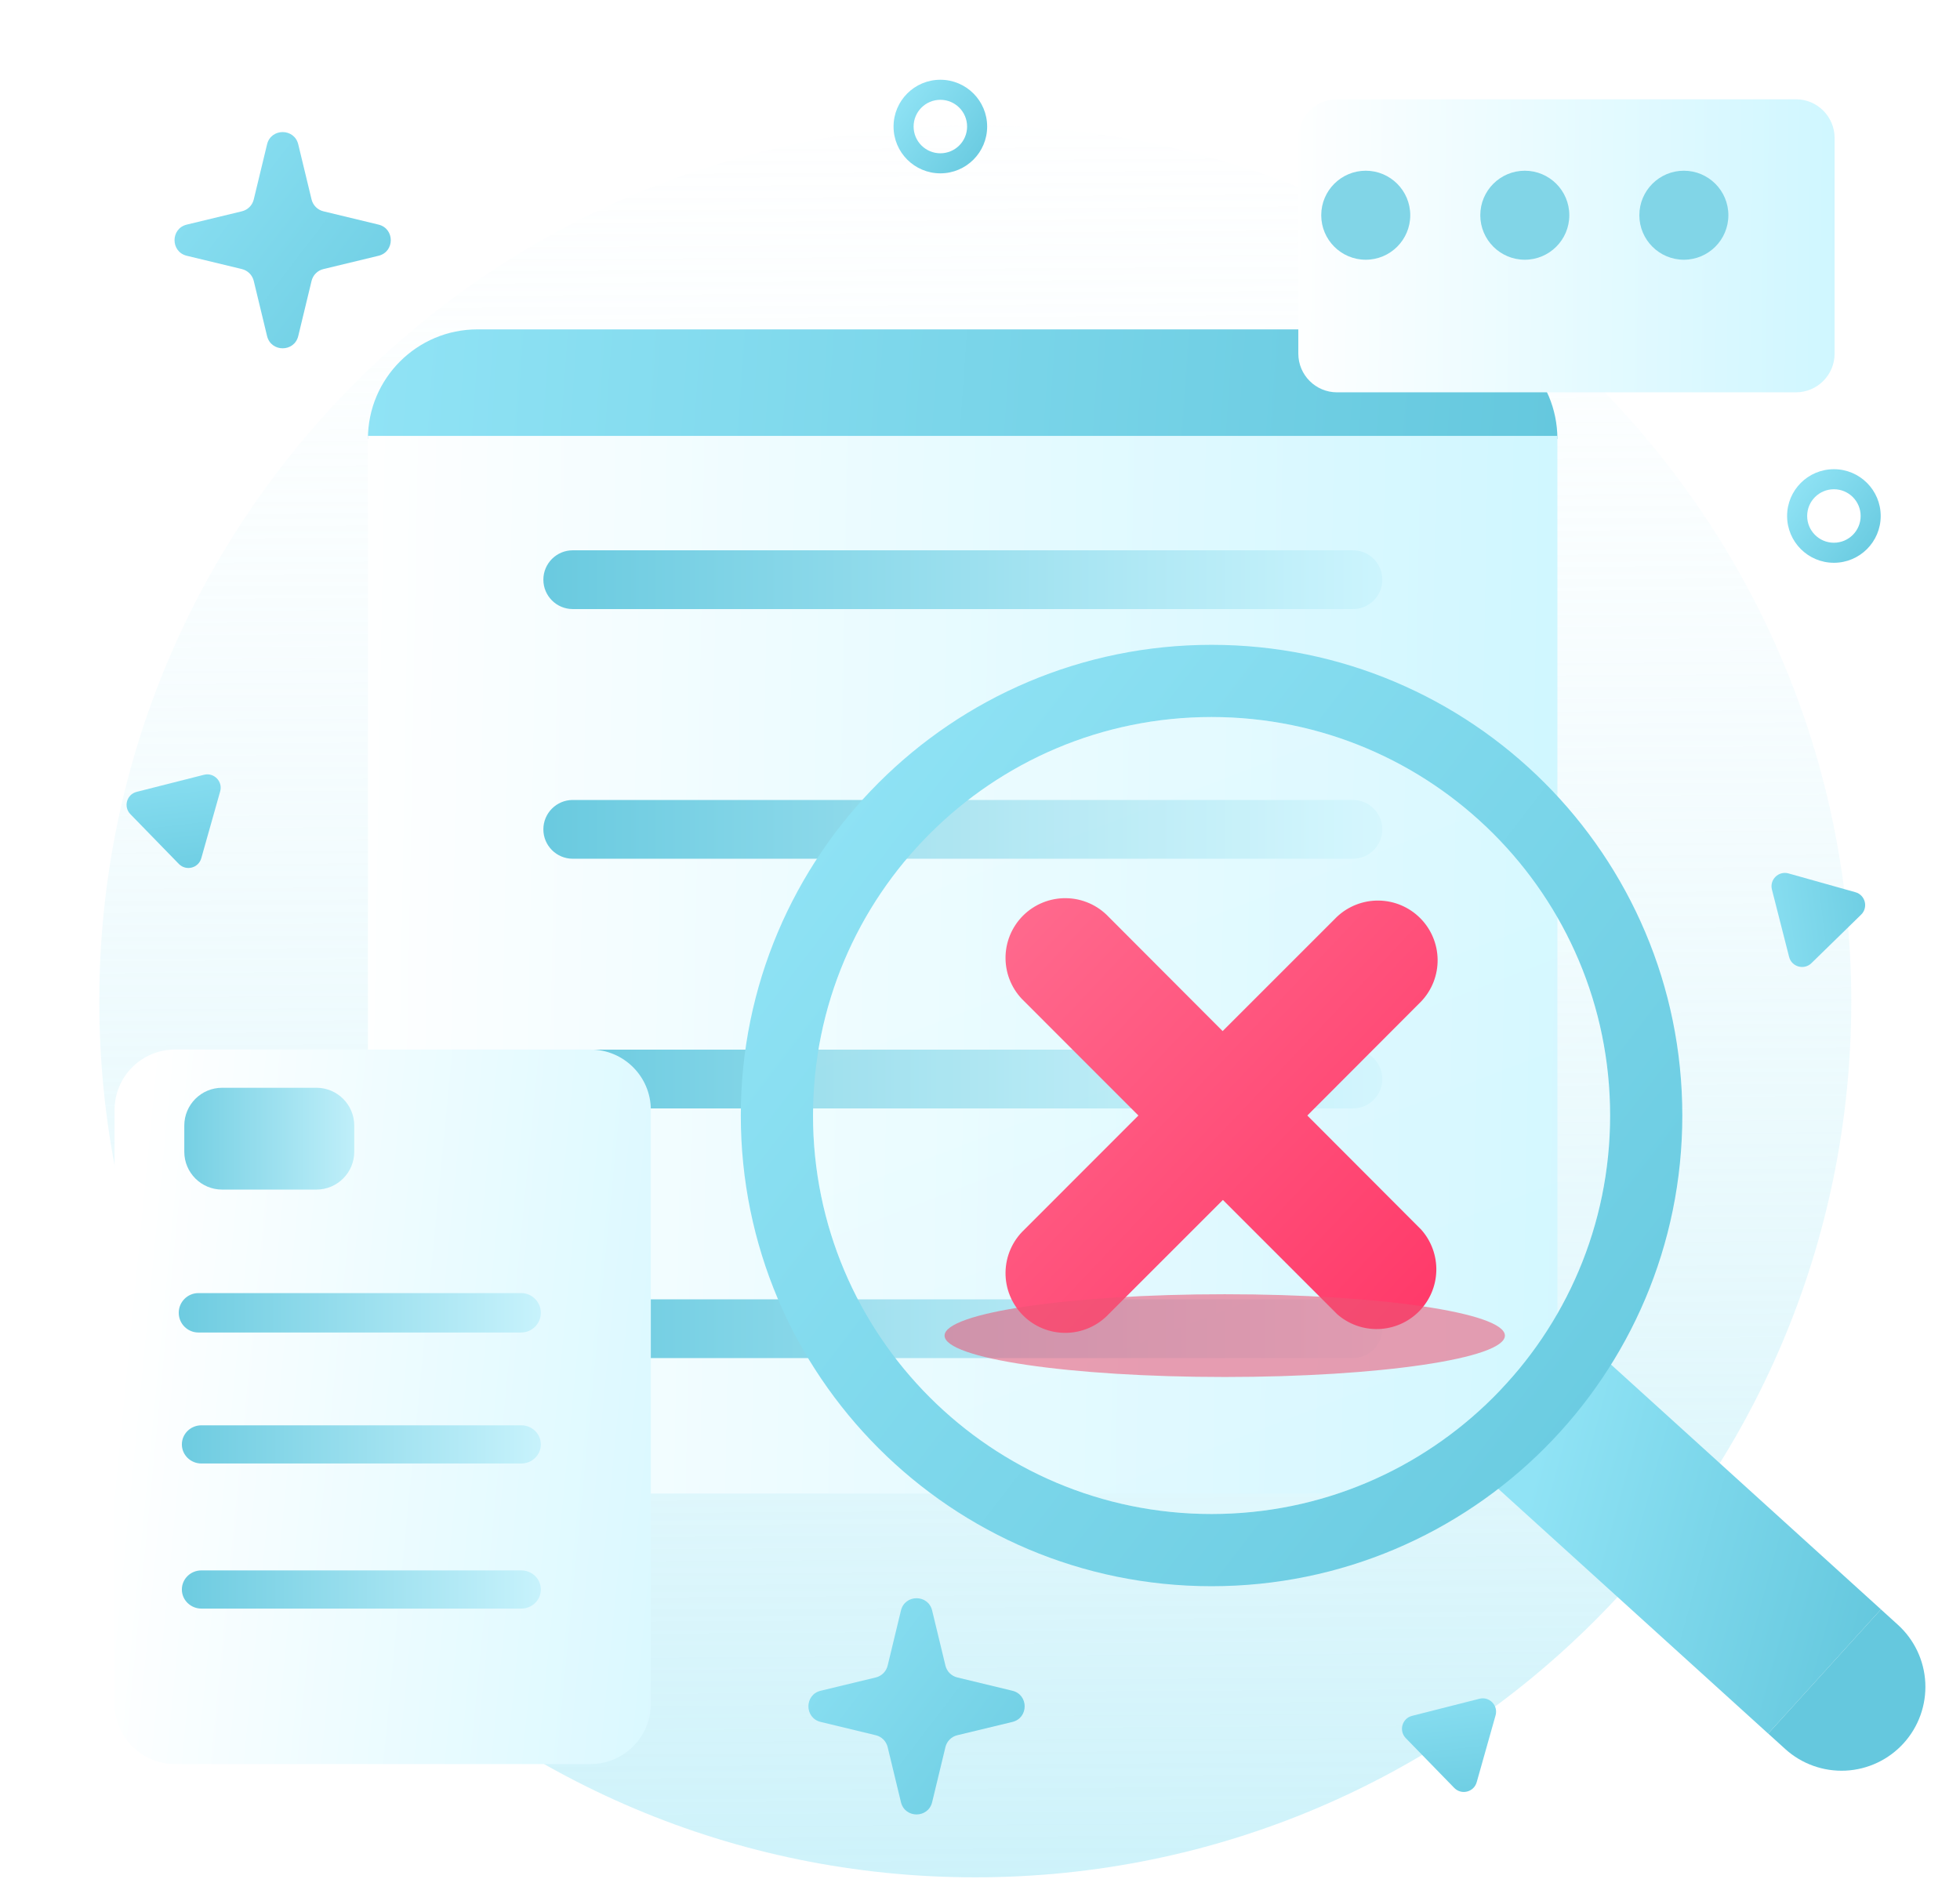 <svg width="256.639" height="246.016" viewBox="0 0 256.639 246.016" fill="none" xmlns="http://www.w3.org/2000/svg" xmlns:xlink="http://www.w3.org/1999/xlink">
	<desc>
			Created with Pixso.
	</desc>
	<defs>
		<filter id="filter_2_97_dd" x="0" y="122.444" width="100.219" height="123.573" filterUnits="userSpaceOnUse" color-interpolation-filters="sRGB">
			<feFlood flood-opacity="0" result="BackgroundImageFix"/>
			<feColorMatrix in="SourceAlpha" type="matrix" values="0 0 0 0 0 0 0 0 0 0 0 0 0 0 0 0 0 0 127 0" result="hardAlpha"/>
			<feOffset dx="3" dy="7"/>
			<feGaussianBlur stdDeviation="5"/>
			<feComposite in2="hardAlpha" operator="out" k2="-1" k3="1"/>
			<feColorMatrix type="matrix" values="0 0 0 0 0.106 0 0 0 0 0.467 0 0 0 0 0.545 0 0 0 0.15 0"/>
			<feBlend mode="normal" in2="BackgroundImageFix" result="effect_dropShadow_1"/>
			<feBlend mode="normal" in="SourceGraphic" in2="effect_dropShadow_1" result="shape"/>
		</filter>
		<filter id="filter_2_98_dd" x="157" y="0" width="96.219" height="64.378" filterUnits="userSpaceOnUse" color-interpolation-filters="sRGB">
			<feFlood flood-opacity="0" result="BackgroundImageFix"/>
			<feColorMatrix in="SourceAlpha" type="matrix" values="0 0 0 0 0 0 0 0 0 0 0 0 0 0 0 0 0 0 127 0" result="hardAlpha"/>
			<feOffset dx="6" dy="4"/>
			<feGaussianBlur stdDeviation="4.333"/>
			<feComposite in2="hardAlpha" operator="out" k2="-1" k3="1"/>
			<feColorMatrix type="matrix" values="0 0 0 0 0.106 0 0 0 0 0.467 0 0 0 0 0.545 0 0 0 0.09 0"/>
			<feBlend mode="normal" in2="BackgroundImageFix" result="effect_dropShadow_1"/>
			<feBlend mode="normal" in="SourceGraphic" in2="effect_dropShadow_1" result="shape"/>
		</filter>
		<filter id="filter_2_112_dd" x="106.455" y="93.898" width="104.37" height="104.37" filterUnits="userSpaceOnUse" color-interpolation-filters="sRGB">
			<feFlood flood-opacity="0" result="BackgroundImageFix"/>
			<feGaussianBlur in="BackgroundImage" stdDeviation="5.558"/>
			<feComposite in2="SourceAlpha" operator="in" result="effect_backgroundBlur_1"/>
			<feBlend mode="normal" in="SourceGraphic" in2="effect_backgroundBlur_1" result="shape"/>
		</filter>
		<filter id="filter_2_114_dd" x="102.836" y="148.643" width="115.058" height="52.527" filterUnits="userSpaceOnUse" color-interpolation-filters="sRGB">
			<feFlood flood-opacity="0" result="BackgroundImageFix"/>
			<feBlend mode="normal" in="SourceGraphic" in2="BackgroundImageFix" result="shape"/>
			<feGaussianBlur stdDeviation="6.948" result="effect_layerBlur_1"/>
		</filter>
		<linearGradient id="paint_linear_2_90_0" x1="126.819" y1="-20.906" x2="129.163" y2="381.907" gradientUnits="userSpaceOnUse">
			<stop stop-color="#FFFFFF" stop-opacity="0"/>
			<stop offset="1" stop-color="#8EE2F4"/>
		</linearGradient>
		<linearGradient id="paint_linear_2_91_0" x1="48" y1="46.444" x2="204" y2="57.444" gradientUnits="userSpaceOnUse">
			<stop stop-color="#90E3F5"/>
			<stop offset="1" stop-color="#65C8DE"/>
		</linearGradient>
		<linearGradient id="paint_linear_2_92_0" x1="43.5" y1="160.944" x2="268.5" y2="164.944" gradientUnits="userSpaceOnUse">
			<stop stop-color="#FFFFFF"/>
			<stop offset="1" stop-color="#BCF3FF"/>
		</linearGradient>
		<linearGradient id="paint_linear_2_93_0" x1="66.5" y1="79.444" x2="187.5" y2="79.444" gradientUnits="userSpaceOnUse">
			<stop stop-color="#65C8DE"/>
			<stop offset="1" stop-color="#D2F7FF"/>
		</linearGradient>
		<linearGradient id="paint_linear_2_94_0" x1="66.5" y1="112.139" x2="187.5" y2="112.139" gradientUnits="userSpaceOnUse">
			<stop stop-color="#65C8DE"/>
			<stop offset="1" stop-color="#D2F7FF"/>
		</linearGradient>
		<linearGradient id="paint_linear_2_95_0" x1="66.5" y1="144.835" x2="187.5" y2="144.835" gradientUnits="userSpaceOnUse">
			<stop stop-color="#65C8DE"/>
			<stop offset="1" stop-color="#D2F7FF"/>
		</linearGradient>
		<linearGradient id="paint_linear_2_96_0" x1="66.5" y1="177.53" x2="187.5" y2="177.53" gradientUnits="userSpaceOnUse">
			<stop stop-color="#65C8DE"/>
			<stop offset="1" stop-color="#D2F7FF"/>
		</linearGradient>
		<linearGradient id="paint_linear_2_97_0" x1="9.892" y1="200.612" x2="144.315" y2="213.653" gradientUnits="userSpaceOnUse">
			<stop stop-color="#FFFFFF"/>
			<stop offset="1" stop-color="#BCF3FF"/>
		</linearGradient>
		<linearGradient id="paint_linear_2_98_0" x1="161.892" y1="37.779" x2="263.334" y2="38.887" gradientUnits="userSpaceOnUse">
			<stop stop-color="#FFFFFF"/>
			<stop offset="1" stop-color="#BCF3FF"/>
		</linearGradient>
		<linearGradient id="paint_linear_2_99_0" x1="76.315" y1="174.653" x2="19.315" y2="174.653" gradientUnits="userSpaceOnUse">
			<stop stop-color="#D2F7FF"/>
			<stop offset="1" stop-color="#65C8DE"/>
		</linearGradient>
		<linearGradient id="paint_linear_2_100_0" x1="76.27" y1="210.802" x2="19.759" y2="210.802" gradientUnits="userSpaceOnUse">
			<stop stop-color="#D2F7FF"/>
			<stop offset="1" stop-color="#65C8DE"/>
		</linearGradient>
		<linearGradient id="paint_linear_2_101_0" x1="76.27" y1="191.802" x2="19.759" y2="191.802" gradientUnits="userSpaceOnUse">
			<stop stop-color="#D2F7FF"/>
			<stop offset="1" stop-color="#65C8DE"/>
		</linearGradient>
		<linearGradient id="paint_linear_2_102_0" x1="61.815" y1="155.653" x2="21.315" y2="155.653" gradientUnits="userSpaceOnUse">
			<stop offset="0.244" stop-color="#D2F7FF"/>
			<stop offset="1" stop-color="#6BCBE0"/>
		</linearGradient>
		<linearGradient id="paint_linear_2_108_0" x1="199.506" y1="198.017" x2="246.203" y2="210.665" gradientUnits="userSpaceOnUse">
			<stop stop-color="#90E3F5"/>
			<stop offset="1" stop-color="#65C8DE"/>
		</linearGradient>
		<linearGradient id="paint_linear_2_111_0" x1="96.86" y1="112.895" x2="220.341" y2="207.456" gradientUnits="userSpaceOnUse">
			<stop stop-color="#90E3F5"/>
			<stop offset="1" stop-color="#65C8DE"/>
		</linearGradient>
		<linearGradient id="paint_linear_2_112_0" x1="158.64" y1="93.898" x2="211.225" y2="230.351" gradientUnits="userSpaceOnUse">
			<stop stop-color="#FFFFFF"/>
			<stop offset="1" stop-color="#D2F7FF"/>
		</linearGradient>
		<linearGradient id="paint_linear_2_113_0" x1="131.932" y1="121.451" x2="188.274" y2="174.737" gradientUnits="userSpaceOnUse">
			<stop stop-color="#FF698D"/>
			<stop offset="1" stop-color="#FF3868"/>
		</linearGradient>
		<linearGradient id="paint_linear_2_115_0" x1="98.952" y1="212.142" x2="141.042" y2="244.374" gradientUnits="userSpaceOnUse">
			<stop stop-color="#90E3F5"/>
			<stop offset="1" stop-color="#65C8DE"/>
		</linearGradient>
		<linearGradient id="paint_linear_2_116_0" x1="15.952" y1="20.141" x2="58.042" y2="52.374" gradientUnits="userSpaceOnUse">
			<stop stop-color="#90E3F5"/>
			<stop offset="1" stop-color="#65C8DE"/>
		</linearGradient>
		<linearGradient id="paint_linear_2_117_0" x1="116.986" y1="13.272" x2="129.262" y2="22.673" gradientUnits="userSpaceOnUse">
			<stop stop-color="#90E3F5"/>
			<stop offset="1" stop-color="#65C8DE"/>
		</linearGradient>
		<linearGradient id="paint_linear_2_118_0" x1="227.808" y1="122.578" x2="249.739" y2="119.941" gradientUnits="userSpaceOnUse">
			<stop stop-color="#90E3F5"/>
			<stop offset="1" stop-color="#65C8DE"/>
		</linearGradient>
		<linearGradient id="paint_linear_2_119_0" x1="20.637" y1="97.248" x2="23.246" y2="119.182" gradientUnits="userSpaceOnUse">
			<stop stop-color="#90E3F5"/>
			<stop offset="1" stop-color="#65C8DE"/>
		</linearGradient>
		<linearGradient id="paint_linear_2_120_0" x1="187.637" y1="218.248" x2="190.246" y2="240.182" gradientUnits="userSpaceOnUse">
			<stop stop-color="#90E3F5"/>
			<stop offset="1" stop-color="#65C8DE"/>
		</linearGradient>
		<linearGradient id="paint_linear_2_121_0" x1="233.986" y1="64.272" x2="246.262" y2="73.673" gradientUnits="userSpaceOnUse">
			<stop stop-color="#90E3F5"/>
			<stop offset="1" stop-color="#65C8DE"/>
		</linearGradient>
	</defs>
	<path id="Vector" d="M242.402 131.145C242.402 194.492 191.049 245.846 127.701 245.846C64.353 245.846 13 194.492 13 131.145C13 67.797 64.353 16.444 127.701 16.444C191.049 16.444 242.402 67.797 242.402 131.145Z" fill="url(#paint_linear_2_90_0)" fill-opacity="1" fill-rule="evenodd"/>
	<path id="Vector" d="M62.517 43.134L189.581 43.134C197.502 43.134 203.922 49.555 203.922 57.475L48.176 57.475C48.176 49.555 54.597 43.134 62.517 43.134Z" fill="url(#paint_linear_2_91_0)" fill-opacity="1" fill-rule="evenodd"/>
	<path id="Vector" d="M48.176 57.083L203.922 57.083L203.922 175.701C203.922 180.975 201.827 186.033 198.098 189.762C194.369 193.491 189.311 195.586 184.037 195.586L68.061 195.586C62.788 195.586 57.73 193.491 54.001 189.762C50.271 186.033 48.176 180.975 48.176 175.701L48.176 57.083Z" fill="url(#paint_linear_2_92_0)" fill-opacity="1" fill-rule="evenodd"/>
	<path id="Vector" d="M74.998 72.065L177.15 72.065C179.278 72.065 181.002 73.788 181.002 75.913L181.002 75.913C181.002 78.038 179.278 79.761 177.15 79.761L74.998 79.761C72.871 79.761 71.147 78.038 71.147 75.913L71.147 75.913C71.147 73.788 72.871 72.065 74.998 72.065Z" fill="url(#paint_linear_2_93_0)" fill-opacity="1" fill-rule="evenodd"/>
	<path id="Vector" d="M74.998 104.761L177.15 104.761C179.278 104.761 181.002 106.484 181.002 108.609L181.002 108.609C181.002 110.734 179.278 112.457 177.15 112.457L74.998 112.457C72.871 112.457 71.147 110.734 71.147 108.609L71.147 108.609C71.147 106.484 72.871 104.761 74.998 104.761Z" fill="url(#paint_linear_2_94_0)" fill-opacity="1" fill-rule="evenodd"/>
	<path id="Vector" d="M74.998 137.457L177.15 137.457C179.278 137.457 181.002 139.179 181.002 141.304L181.002 141.304C181.002 143.429 179.278 145.152 177.15 145.152L74.998 145.152C72.871 145.152 71.147 143.429 71.147 141.304L71.147 141.304C71.147 139.179 72.871 137.457 74.998 137.457Z" fill="url(#paint_linear_2_95_0)" fill-opacity="1" fill-rule="evenodd"/>
	<path id="Vector" d="M74.999 170.152L177.15 170.152C179.278 170.152 181.002 171.875 181.002 174L181.002 174C181.002 176.125 179.278 177.847 177.15 177.847L74.999 177.847C72.871 177.847 71.147 176.125 71.147 174L71.147 174C71.147 171.875 72.871 170.152 74.999 170.152Z" fill="url(#paint_linear_2_96_0)" fill-opacity="1" fill-rule="evenodd"/>
	<g filter="url(#filter_2_97_dd)">
		<path id="Vector" d="M19.912 130.444L74.307 130.444C78.677 130.444 82.219 133.986 82.219 138.356L82.219 216.104C82.219 220.474 78.677 224.016 74.307 224.016L19.912 224.016C15.543 224.016 12 220.474 12 216.104L12 138.356C12 133.986 15.543 130.444 19.912 130.444Z" fill="url(#paint_linear_2_97_0)" fill-opacity="1" fill-rule="evenodd"/>
	</g>
	<g filter="url(#filter_2_98_dd)">
		<path id="Vector" d="M169.069 9L229.15 9C231.949 9 234.219 11.27 234.219 14.069L234.219 42.309C234.219 45.108 231.949 47.378 229.15 47.378L169.069 47.378C166.27 47.378 164 45.108 164 42.309L164 14.069C164 11.27 166.27 9 169.069 9Z" fill="url(#paint_linear_2_98_0)" fill-opacity="1" fill-rule="evenodd"/>
	</g>
	<path id="Vector" d="M25.982 169.338L68.237 169.338C69.66 169.338 70.813 170.492 70.813 171.915L70.813 171.923C70.813 173.346 69.66 174.499 68.237 174.499L25.982 174.499C24.559 174.499 23.406 173.346 23.406 171.923L23.406 171.915C23.406 170.492 24.559 169.338 25.982 169.338Z" fill="url(#paint_linear_2_99_0)" fill-opacity="1" fill-rule="evenodd"/>
	<path id="Vector" d="M26.369 205.653L68.261 205.653C69.671 205.653 70.815 206.771 70.815 208.149L70.815 208.157C70.815 209.536 69.671 210.653 68.261 210.653L26.369 210.653C24.959 210.653 23.815 209.536 23.815 208.157L23.815 208.149C23.815 206.771 24.959 205.653 26.369 205.653Z" fill="url(#paint_linear_2_100_0)" fill-opacity="1" fill-rule="evenodd"/>
	<path id="Vector" d="M26.369 186.653L68.261 186.653C69.671 186.653 70.815 187.771 70.815 189.149L70.815 189.157C70.815 190.536 69.671 191.653 68.261 191.653L26.369 191.653C24.959 191.653 23.815 190.536 23.815 189.157L23.815 189.149C23.815 187.771 24.959 186.653 26.369 186.653Z" fill="url(#paint_linear_2_101_0)" fill-opacity="1" fill-rule="evenodd"/>
	<path id="Vector" d="M29.084 142.45L41.432 142.45C44.167 142.45 46.384 144.667 46.384 147.402L46.384 150.829C46.384 153.564 44.167 155.782 41.432 155.782L29.084 155.782C26.349 155.782 24.131 153.564 24.131 150.829L24.131 147.402C24.131 144.667 26.349 142.45 29.084 142.45Z" fill="url(#paint_linear_2_102_0)" fill-opacity="1" fill-rule="evenodd"/>
	<path id="Vector" d="M184.656 28.185C184.656 31.403 182.047 34.013 178.828 34.013C175.609 34.013 173 31.403 173 28.185C173 24.966 175.609 22.357 178.828 22.357C182.047 22.357 184.656 24.966 184.656 28.185Z" fill="#81D5E7" fill-opacity="1" fill-rule="evenodd"/>
	<path id="Vector" d="M205.483 28.185C205.483 31.403 202.874 34.013 199.655 34.013C196.436 34.013 193.827 31.403 193.827 28.185C193.827 24.966 196.436 22.357 199.655 22.357C202.874 22.357 205.483 24.966 205.483 28.185Z" fill="#81D5E7" fill-opacity="1" fill-rule="evenodd"/>
	<path id="Vector" d="M226.31 28.185C226.31 31.403 223.701 34.013 220.482 34.013C217.264 34.013 214.654 31.403 214.654 28.185C214.654 24.966 217.264 22.357 220.482 22.357C223.701 22.357 226.31 24.966 226.31 28.185Z" fill="#81D5E7" fill-opacity="1" fill-rule="evenodd"/>
	<path id="Vector" d="M189.921 189.289L204.681 173.017L246.285 210.755L231.525 227.027L189.921 189.289Z" fill="url(#paint_linear_2_108_0)" fill-opacity="1" fill-rule="evenodd"/>
	<path id="Subtract" d="M158.64 207.723C192.682 207.723 220.279 180.126 220.279 146.083C220.279 112.041 192.682 84.444 158.64 84.444C124.597 84.444 97 112.041 97 146.083C97 180.126 124.597 207.723 158.64 207.723ZM158.639 198.268C187.46 198.268 210.824 174.904 210.824 146.083C210.824 117.262 187.46 93.898 158.639 93.898C129.818 93.898 106.455 117.262 106.455 146.083C106.455 174.904 129.818 198.268 158.639 198.268Z" clip-rule="evenodd" fill="url(#paint_linear_2_111_0)" fill-opacity="1" fill-rule="evenodd"/>
	<g filter="url(#filter_2_112_dd)">
		<path id="Vector" d="M210.825 146.083C210.825 174.904 187.461 198.268 158.64 198.268C129.819 198.268 106.455 174.904 106.455 146.083C106.455 117.262 129.819 93.898 158.64 93.898C187.461 93.898 210.825 117.262 210.825 146.083Z" fill="url(#paint_linear_2_112_0)" fill-opacity="0.2" fill-rule="evenodd"/>
	</g>
	<path id="Vector" d="M171.179 146.083L186.104 131.126C187.502 129.646 188.268 127.679 188.239 125.644C188.21 123.608 187.389 121.664 185.949 120.224C184.51 118.785 182.566 117.963 180.53 117.935C178.494 117.906 176.528 118.672 175.048 120.07L160.09 135.028L145.166 120.07C144.448 119.31 143.585 118.702 142.627 118.281C141.67 117.861 140.638 117.636 139.593 117.621C138.547 117.607 137.509 117.802 136.54 118.195C135.571 118.588 134.691 119.172 133.952 119.911C133.212 120.651 132.629 121.531 132.235 122.5C131.842 123.469 131.647 124.506 131.662 125.552C131.677 126.598 131.901 127.63 132.322 128.587C132.742 129.544 133.351 130.408 134.111 131.126L149.06 146.083L134.111 161.041C133.351 161.759 132.742 162.622 132.322 163.58C131.901 164.537 131.677 165.569 131.662 166.615C131.647 167.66 131.842 168.698 132.235 169.667C132.629 170.636 133.212 171.516 133.952 172.255C134.691 172.995 135.571 173.578 136.54 173.972C137.509 174.365 138.547 174.56 139.593 174.545C140.638 174.53 141.67 174.306 142.627 173.885C143.585 173.465 144.448 172.857 145.166 172.096L160.124 157.139L175.081 172.096C176.575 173.412 178.514 174.109 180.504 174.044C182.493 173.98 184.384 173.159 185.789 171.749C187.194 170.34 188.009 168.447 188.068 166.457C188.126 164.468 187.424 162.531 186.104 161.041L171.179 146.083Z" fill="url(#paint_linear_2_113_0)" fill-opacity="1" fill-rule="evenodd"/>
	<g filter="url(#filter_2_114_dd)">
		<ellipse id="Ellipse 61" cx="160.365" cy="174.906" rx="36.685" ry="5.419" fill="#EC5575" fill-opacity="0.56"/>
	</g>
	<path id="Star 1" d="M117.968 210.905L116.226 218.121C116.041 218.887 115.443 219.485 114.677 219.67L107.461 221.412C105.317 221.929 105.317 224.979 107.461 225.497L114.677 227.239C115.443 227.423 116.041 228.022 116.226 228.788L117.968 236.004C118.486 238.148 121.535 238.148 122.053 236.004L123.795 228.788C123.98 228.022 124.578 227.423 125.344 227.239L132.56 225.497C134.704 224.979 134.704 221.929 132.56 221.412L125.344 219.67C124.578 219.485 123.98 218.887 123.795 218.121L122.053 210.905C121.535 208.761 118.486 208.761 117.968 210.905Z" fill="url(#paint_linear_2_115_0)" fill-opacity="1" fill-rule="evenodd"/>
	<path id="Star 2" d="M34.968 18.904L33.226 26.12C33.041 26.887 32.443 27.485 31.677 27.67L24.461 29.412C22.317 29.929 22.317 32.979 24.461 33.496L31.677 35.238C32.443 35.423 33.041 36.022 33.226 36.788L34.968 44.004C35.486 46.148 38.535 46.148 39.053 44.004L40.795 36.788C40.98 36.022 41.578 35.423 42.344 35.238L49.56 33.496C51.704 32.979 51.704 29.929 49.56 29.412L42.344 27.67C41.578 27.485 40.98 26.887 40.795 26.12L39.053 18.904C38.535 16.76 35.486 16.76 34.968 18.904Z" fill="url(#paint_linear_2_116_0)" fill-opacity="1" fill-rule="evenodd"/>
	<path id="Ellipse 59 (Stroke)" d="M123.128 20.073C125.062 20.073 126.63 18.506 126.63 16.572C126.63 14.638 125.062 13.07 123.128 13.07C121.194 13.07 119.626 14.638 119.626 16.572C119.626 18.506 121.194 20.073 123.128 20.073ZM123.128 22.7C126.512 22.7 129.256 19.956 129.256 16.572C129.256 13.187 126.512 10.444 123.128 10.444C119.744 10.444 117 13.187 117 16.572C117 19.956 119.744 22.7 123.128 22.7Z" fill="url(#paint_linear_2_117_0)" fill-opacity="1" fill-rule="evenodd"/>
	<path id="Polygon 2" d="M232.014 116.497L234.262 125.313C234.595 126.619 236.217 127.074 237.182 126.133L243.692 119.779C244.657 118.837 244.241 117.205 242.943 116.84L234.185 114.379C232.887 114.014 231.681 115.191 232.014 116.497Z" fill="url(#paint_linear_2_118_0)" fill-opacity="1" fill-rule="evenodd"/>
	<path id="Polygon 3" d="M26.713 101.462L17.894 103.698C16.588 104.03 16.13 105.651 17.07 106.617L23.416 113.136C24.356 114.101 25.989 113.687 26.356 112.39L28.828 103.635C29.195 102.338 28.019 101.131 26.713 101.462Z" fill="url(#paint_linear_2_119_0)" fill-opacity="1" fill-rule="evenodd"/>
	<path id="Polygon 4" d="M193.713 222.462L184.894 224.699C183.588 225.03 183.13 226.651 184.07 227.617L190.416 234.136C191.356 235.102 192.989 234.688 193.356 233.391L195.828 224.635C196.195 223.338 195.019 222.131 193.713 222.462Z" fill="url(#paint_linear_2_120_0)" fill-opacity="1" fill-rule="evenodd"/>
	<path id="Ellipse 60 (Stroke)" d="M240.128 71.073C242.062 71.073 243.63 69.506 243.63 67.572C243.63 65.638 242.062 64.07 240.128 64.07C238.194 64.07 236.626 65.638 236.626 67.572C236.626 69.506 238.194 71.073 240.128 71.073ZM240.128 73.7C243.512 73.7 246.256 70.956 246.256 67.572C246.256 64.187 243.512 61.444 240.128 61.444C236.744 61.444 234 64.187 234 67.572C234 70.956 236.744 73.7 240.128 73.7Z" fill="url(#paint_linear_2_121_0)" fill-opacity="1" fill-rule="evenodd"/>
	<path id="Vector" d="M231.522 227.029L246.282 210.756L248.505 212.773C250.662 214.729 251.954 217.463 252.096 220.372C252.237 223.28 251.218 226.126 249.261 228.283L249.261 228.283C247.305 230.44 244.571 231.732 241.663 231.874C238.754 232.015 235.908 230.996 233.751 229.039L231.528 227.023L231.522 227.029Z" fill="#65C8DE" fill-opacity="1" fill-rule="evenodd"/>
</svg>
